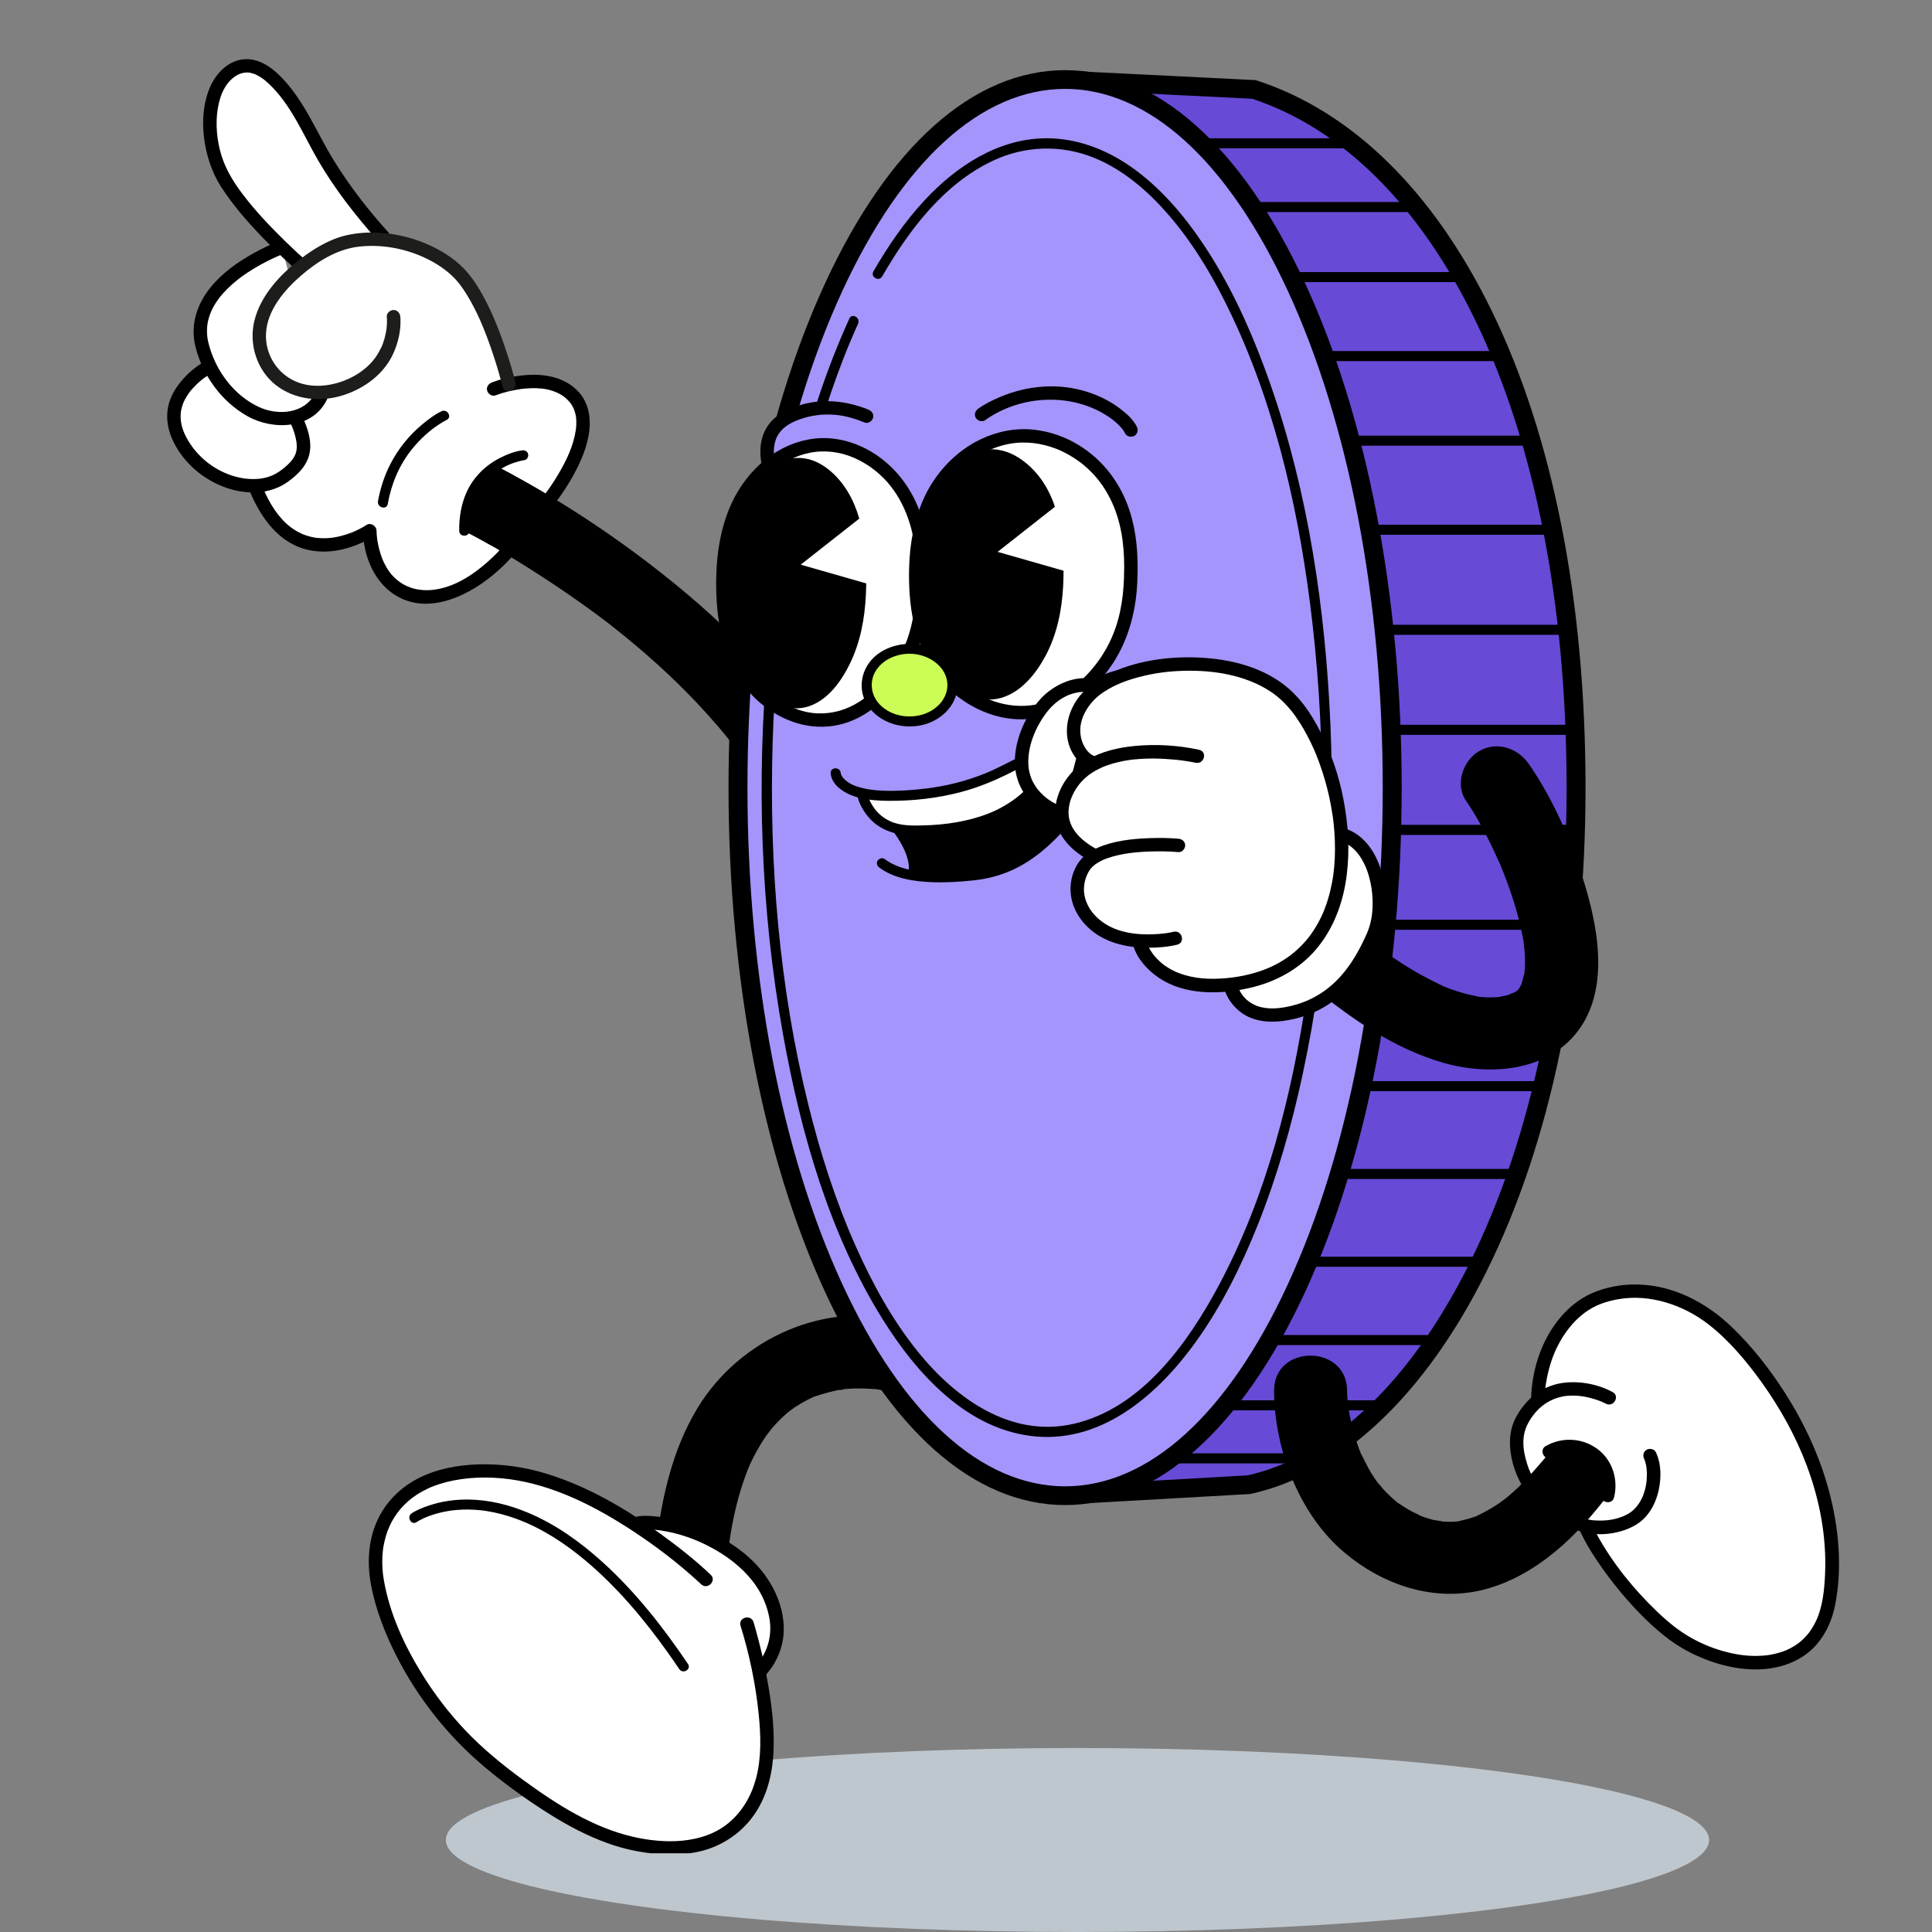 <svg width="107" height="107" viewBox="0 0 107 107" fill="none" xmlns="http://www.w3.org/2000/svg">
<rect x="0" y="0" width="107" height="107" fill="#808080" stroke="none"/>
<ellipse cx="34.981" cy="5.095" rx="34.981" ry="5.095" transform="matrix(1 0 0 -1 24.692 107)" fill="#BFC7CE"/>
<g clip-path="url(#clip0_2897_46662)">
<path d="M27.692 30.511C27.692 30.511 26.264 29.651 25.959 29.537C25.654 29.423 25.712 28.435 25.712 28.435C25.712 28.435 26.068 26.848 26.462 26.571C26.855 26.293 27.306 25.842 27.759 25.956C27.759 25.956 29.994 27.158 30.216 27.336L30.384 27.099L30.541 23.493L29.074 21.985L28.748 21.42C28.748 21.42 26.894 20.026 26.894 19.925C26.894 19.824 22.218 15.384 22.218 15.384L19.135 17.171L12.794 24.009L15.732 28.89L17.038 29.401H21.204L23.279 30.999L27.69 30.512L27.692 30.511Z" fill="white"/>
<path d="M28.188 30.444C28.188 30.444 25.477 33.782 22.694 32.916C20.478 32.228 20.478 29.399 20.478 29.399C20.478 29.399 16.301 32.231 14.193 27.112" fill="white"/>
<path d="M27.925 30.181C27.665 30.502 27.364 30.794 27.059 31.07C26.454 31.615 25.751 32.122 24.978 32.419C24.141 32.738 23.2 32.82 22.399 32.394C22.057 32.211 21.755 31.937 21.553 31.649C21.443 31.495 21.349 31.33 21.265 31.159C21.198 31.021 21.147 30.894 21.084 30.702C21.029 30.53 20.983 30.353 20.945 30.177C20.929 30.1 20.915 30.021 20.902 29.942C20.896 29.908 20.891 29.875 20.887 29.841C20.879 29.794 20.896 29.919 20.884 29.812C20.869 29.675 20.854 29.536 20.854 29.398C20.854 29.132 20.531 28.915 20.291 29.077C20.163 29.165 20.023 29.237 19.886 29.309C19.814 29.346 19.741 29.38 19.667 29.413C19.63 29.43 19.591 29.445 19.554 29.463C19.533 29.472 19.631 29.432 19.563 29.459C19.539 29.467 19.513 29.478 19.489 29.488C19.293 29.565 19.093 29.631 18.888 29.683C18.779 29.711 18.668 29.735 18.556 29.755C18.5 29.766 18.445 29.775 18.39 29.782C18.485 29.769 18.312 29.79 18.274 29.794C18.02 29.816 17.764 29.813 17.51 29.785C17.435 29.778 17.561 29.794 17.486 29.782C17.454 29.776 17.423 29.772 17.393 29.766C17.326 29.754 17.257 29.739 17.191 29.723C17.052 29.689 16.917 29.644 16.784 29.592C16.768 29.586 16.753 29.58 16.738 29.573C16.744 29.576 16.789 29.595 16.748 29.577C16.717 29.562 16.685 29.549 16.654 29.534C16.585 29.502 16.518 29.466 16.451 29.427C16.329 29.359 16.174 29.255 16.087 29.189C15.399 28.66 14.897 27.831 14.558 27.013C14.481 26.827 14.309 26.695 14.097 26.753C13.92 26.801 13.759 27.023 13.835 27.21C14.44 28.666 15.453 30.113 17.101 30.463C18.122 30.68 19.168 30.463 20.1 30.03C20.296 29.939 20.492 29.84 20.671 29.72L20.109 29.399C20.112 30.678 20.652 32.078 21.714 32.842C23.501 34.127 25.774 33.103 27.262 31.879C27.69 31.526 28.108 31.138 28.458 30.707C28.585 30.551 28.612 30.334 28.458 30.181C28.326 30.051 28.057 30.024 27.928 30.181H27.925Z" fill="black"/>
<path d="M25.512 29.309C27.17 30.134 28.76 31.113 30.307 32.125C31.07 32.625 31.821 33.142 32.56 33.676C32.938 33.949 33.312 34.227 33.683 34.509C33.364 34.264 33.919 34.696 33.986 34.748C34.203 34.918 34.417 35.092 34.631 35.266C36.267 36.602 37.821 38.044 39.228 39.618C40.135 40.633 40.523 41.118 41.254 42.2C41.933 43.206 42.53 44.263 43.028 45.369C43.474 46.357 44.922 46.591 45.792 46.087C46.817 45.492 46.963 44.337 46.516 43.346C44.68 39.277 41.52 35.837 38.133 32.968C35.414 30.666 32.465 28.611 29.371 26.838C28.772 26.495 28.171 26.155 27.553 25.848C26.579 25.363 25.364 25.591 24.789 26.566C24.265 27.455 24.535 28.82 25.513 29.307L25.512 29.309Z" fill="black"/>
<path d="M50.237 73.206C45.774 71.953 40.983 74.111 38.637 77.971C37.248 80.256 36.669 82.88 36.34 85.496C36.204 86.572 37.365 87.5 38.36 87.5C39.564 87.5 40.244 86.575 40.38 85.496C40.419 85.194 40.516 84.613 40.616 84.125C40.725 83.595 40.856 83.068 41.013 82.55C41.145 82.111 41.3 81.681 41.466 81.253C41.327 81.612 41.513 81.151 41.568 81.034C41.671 80.817 41.78 80.602 41.896 80.391C42.065 80.085 42.247 79.787 42.446 79.499C42.52 79.392 42.913 78.941 42.549 79.344C42.669 79.211 42.777 79.069 42.898 78.937C43.112 78.702 43.338 78.481 43.576 78.272C43.682 78.18 43.797 78.095 43.902 78.002C43.462 78.395 43.869 78.038 44.014 77.941C44.246 77.788 44.487 77.649 44.734 77.521C44.845 77.465 44.96 77.413 45.072 77.358C45.448 77.174 44.64 77.505 45.118 77.343C45.597 77.181 46.075 77.054 46.571 76.956C46.984 76.874 46.541 77.048 46.437 76.968C46.476 76.997 46.725 76.936 46.782 76.93C47.001 76.911 47.219 76.901 47.438 76.896C47.792 76.89 48.144 76.91 48.497 76.936C48.585 76.944 48.673 76.962 48.762 76.965C48.825 76.968 48.133 76.862 48.486 76.929C48.605 76.951 48.724 76.968 48.843 76.991C48.952 77.014 49.061 77.036 49.167 77.066C50.216 77.359 51.365 76.703 51.653 75.666C51.94 74.629 51.295 73.498 50.242 73.201L50.237 73.206Z" fill="black"/>
<path d="M58.43 12.038C53.957 19.179 51.054 30.665 51.054 43.62C51.054 56.576 53.957 68.062 58.43 75.203V82.463C58.43 82.665 58.602 82.826 58.806 82.815L69.17 82.227C78.803 80.099 87.287 65.22 87.287 43.62C87.287 22.021 79.483 8.222 69.446 4.952L59.321 4.449C58.836 4.425 58.43 4.808 58.43 5.288V12.038Z" fill="#674AD6"/>
<path d="M58.786 83.334C58.563 83.334 58.345 83.249 58.184 83.097C58.008 82.933 57.908 82.702 57.908 82.463V75.35C55.676 71.747 53.827 67.035 52.556 61.712C51.212 56.083 50.532 49.996 50.532 43.62C50.532 37.245 51.212 31.158 52.556 25.529C53.827 20.204 55.676 15.494 57.908 11.891V5.288C57.908 4.917 58.064 4.558 58.335 4.303C58.605 4.048 58.975 3.913 59.348 3.931L69.543 4.437L69.61 4.459C74.879 6.174 79.372 10.576 82.602 17.186C86.009 24.158 87.811 33.299 87.811 43.62C87.811 53.942 85.909 63.22 82.31 70.454C78.923 77.264 74.296 81.626 69.284 82.733L69.2 82.745L58.836 83.332C58.819 83.332 58.803 83.332 58.786 83.332V83.334ZM59.279 4.968C59.195 4.968 59.117 4.999 59.056 5.057C58.992 5.118 58.956 5.201 58.956 5.29V12.186L58.876 12.312C54.307 19.606 51.579 31.309 51.579 43.62C51.579 55.932 54.307 67.635 58.876 74.928L58.956 75.055V82.286L69.099 81.71C73.78 80.657 78.137 76.499 81.372 69.996C84.899 62.904 86.763 53.783 86.763 43.622C86.763 33.461 84.998 24.472 81.659 17.641C78.57 11.318 74.313 7.111 69.35 5.47L59.295 4.971C59.295 4.971 59.283 4.971 59.279 4.971V4.968Z" fill="black"/>
<path d="M58.989 82.835C68.994 82.835 77.105 65.278 77.105 43.62C77.105 21.963 68.994 4.406 58.989 4.406C48.983 4.406 40.872 21.963 40.872 43.62C40.872 65.278 48.983 82.835 58.989 82.835Z" fill="#A495FC"/>
<path d="M58.989 83.355C53.933 83.355 49.215 79.168 45.702 71.566C42.25 64.092 40.348 54.167 40.348 43.62C40.348 33.074 42.25 23.148 45.702 15.675C49.214 8.072 53.933 3.886 58.989 3.886C64.044 3.886 68.762 8.072 72.275 15.675C75.727 23.148 77.629 33.074 77.629 43.62C77.629 54.167 75.727 64.092 72.275 71.566C68.763 79.168 64.044 83.355 58.989 83.355ZM58.989 4.923C54.367 4.923 49.986 8.895 46.655 16.107C43.265 23.447 41.397 33.218 41.397 43.62C41.397 54.023 43.265 63.793 46.655 71.134C49.987 78.345 54.367 82.317 58.989 82.317C63.61 82.317 67.991 78.346 71.322 71.134C74.713 63.794 76.58 54.023 76.58 43.62C76.58 33.218 74.713 23.448 71.322 16.107C67.99 8.896 63.61 4.923 58.989 4.923Z" fill="black"/>
<path d="M48.618 15.353C48.859 15.353 48.859 14.982 48.618 14.982C48.377 14.982 48.377 15.353 48.618 15.353Z" fill="black"/>
<path d="M48.86 15.307C50.322 12.769 52.251 10.196 54.98 8.906C56.753 8.068 58.751 8.001 60.567 8.73C62.211 9.389 63.589 10.594 64.73 11.915C66.185 13.6 67.315 15.555 68.258 17.561C70.75 22.868 72.028 28.743 72.689 34.535C73.469 41.362 73.384 48.332 72.371 55.13C71.548 60.655 70.141 66.268 67.481 71.226C65.78 74.397 63.223 77.986 59.472 78.854C55.999 79.658 52.939 77.456 50.867 74.9C49.435 73.136 48.328 71.116 47.406 69.05C46.275 66.516 45.428 63.856 44.764 61.167C43.152 54.65 42.594 47.875 42.79 41.178C42.983 34.601 43.909 27.954 46.037 21.703C46.474 20.421 46.965 19.158 47.524 17.925C47.671 17.601 47.188 17.318 47.039 17.644C44.399 23.46 43.113 29.853 42.53 36.177C41.88 43.22 42.123 50.391 43.38 57.356C44.357 62.776 45.932 68.319 48.869 73.041C50.761 76.08 53.605 79.262 57.437 79.562C61.178 79.856 64.215 77.123 66.238 74.302C67.655 72.326 68.742 70.126 69.643 67.878C70.731 65.162 71.537 62.338 72.149 59.481C73.599 52.731 74.017 45.747 73.619 38.863C73.254 32.548 72.208 26.167 69.975 20.222C69.099 17.888 68.032 15.599 66.64 13.52C65.54 11.877 64.222 10.334 62.582 9.2C61.23 8.265 59.636 7.658 57.972 7.658C55.29 7.658 52.95 9.209 51.193 11.106C50.095 12.291 49.178 13.632 48.373 15.028C48.193 15.34 48.678 15.62 48.857 15.309L48.86 15.307Z" fill="black"/>
<path d="M69.86 52.029C70.771 53.019 71.787 53.927 72.83 54.776C74.934 56.488 77.256 58.081 79.897 58.849C82.538 59.618 85.874 59.351 87.541 56.888C89.004 54.724 88.557 51.745 87.888 49.393C87.219 47.041 86.135 44.422 84.677 42.32C84.059 41.43 82.904 41.026 81.914 41.602C81.025 42.119 80.569 43.447 81.19 44.343C81.667 45.033 82.072 45.772 82.448 46.52C82.657 46.936 82.849 47.359 83.042 47.782C83.269 48.277 82.889 47.393 83.096 47.905C83.138 48.007 83.18 48.109 83.222 48.213C83.347 48.526 83.467 48.844 83.579 49.162C83.952 50.214 84.245 51.29 84.42 52.391C84.335 51.855 84.438 52.646 84.447 52.787C84.462 53.033 84.466 53.28 84.457 53.526C84.453 53.638 84.424 53.77 84.436 53.881C84.466 54.151 84.556 53.406 84.447 53.825C84.383 54.077 84.312 54.328 84.246 54.58C84.26 54.525 84.471 54.169 84.302 54.445C84.249 54.529 84.197 54.624 84.152 54.712C83.958 55.093 84.397 54.455 84.052 54.829C83.926 54.964 83.649 55.068 84.077 54.834C84.031 54.859 83.922 54.96 83.859 54.97C83.796 54.98 83.274 55.182 83.85 54.997C83.705 55.043 83.563 55.096 83.416 55.135C83.304 55.164 83.153 55.17 83.048 55.218C82.799 55.332 83.524 55.199 83.061 55.218C82.807 55.23 82.556 55.245 82.3 55.234C82.197 55.23 82.095 55.218 81.992 55.214C81.474 55.191 82.418 55.314 81.908 55.203C81.647 55.147 81.386 55.098 81.127 55.026C80.868 54.955 80.603 54.871 80.346 54.779C80.189 54.722 80.033 54.661 79.879 54.599C79.951 54.629 80.238 54.767 79.897 54.601C79.333 54.325 78.775 54.047 78.236 53.724C77.798 53.462 77.37 53.183 76.952 52.891C76.725 52.734 76.503 52.568 76.279 52.406C75.836 52.087 76.596 52.661 76.174 52.327C76.052 52.229 75.927 52.133 75.806 52.035C74.72 51.159 73.662 50.218 72.716 49.19C71.98 48.39 70.607 48.449 69.86 49.19C69.058 49.985 69.122 51.221 69.86 52.023V52.029Z" fill="black"/>
<path d="M85.177 77.377C85.177 77.377 85.177 74.234 87.502 72.437C89.064 71.23 92.446 70.834 95.393 73.513C97.837 75.733 102.26 81.617 101.341 88.406C100.741 92.845 96.282 92.682 93.321 90.939C91.184 89.684 88.41 86.192 87.67 84.214" fill="white"/>
<path d="M85.551 77.377C85.551 77.299 85.556 77.22 85.562 77.141C85.568 77.051 85.577 76.96 85.586 76.87C85.589 76.84 85.593 76.81 85.596 76.782C85.597 76.769 85.609 76.684 85.602 76.738C85.595 76.791 85.608 76.702 85.609 76.689C85.615 76.654 85.62 76.619 85.626 76.585C85.734 75.921 85.928 75.246 86.213 74.656C86.573 73.906 87.1 73.197 87.76 72.707C88.318 72.293 88.912 72.082 89.6 71.958C91.357 71.641 93.234 72.263 94.642 73.364C95.77 74.247 96.728 75.393 97.549 76.534C98.589 77.978 99.463 79.553 100.083 81.219C100.786 83.113 101.163 85.121 101.079 87.142C101.043 88.02 100.95 88.984 100.582 89.763C100.506 89.924 100.419 90.08 100.322 90.23C100.219 90.389 100.166 90.459 100.05 90.588C99.819 90.844 99.628 91.005 99.361 91.168C99.227 91.251 99.086 91.324 98.942 91.388C98.889 91.411 98.954 91.385 98.88 91.414C98.845 91.428 98.811 91.441 98.776 91.453C98.702 91.48 98.625 91.505 98.549 91.527C98.389 91.575 98.224 91.613 98.06 91.643C98.022 91.649 97.985 91.655 97.948 91.661C97.93 91.664 97.91 91.667 97.892 91.67C97.9 91.67 97.942 91.664 97.898 91.67C97.81 91.68 97.722 91.689 97.632 91.695C96.921 91.744 96.309 91.668 95.637 91.498C94.927 91.317 94.316 91.072 93.685 90.721C92.983 90.331 92.368 89.821 91.789 89.269C90.484 88.023 89.307 86.571 88.442 84.989C88.276 84.686 88.134 84.392 88.029 84.116C87.959 83.929 87.776 83.8 87.568 83.856C87.387 83.905 87.236 84.124 87.306 84.313C87.595 85.079 88.017 85.791 88.473 86.47C89.03 87.296 89.649 88.083 90.318 88.823C90.987 89.564 91.65 90.202 92.416 90.781C93.046 91.256 93.74 91.622 94.475 91.907C95.824 92.43 97.41 92.67 98.817 92.225C99.493 92.011 100.12 91.633 100.588 91.101C101.133 90.484 101.468 89.715 101.63 88.914C102.053 86.814 101.835 84.551 101.274 82.497C100.757 80.602 99.912 78.793 98.854 77.137C98.022 75.837 97.056 74.599 95.942 73.523C94.503 72.133 92.654 71.159 90.611 71.138C89.782 71.129 88.957 71.284 88.195 71.609C87.433 71.934 86.778 72.495 86.266 73.151C85.384 74.283 84.911 75.715 84.811 77.135C84.805 77.217 84.8 77.299 84.8 77.38C84.8 77.858 85.547 77.858 85.548 77.38L85.551 77.377Z" fill="black"/>
<path d="M85.895 77.012L84.154 78.673L84.071 81.108L84.867 82.598L87.985 84.398L90.607 83.741L92.398 79.792L85.895 77.012Z" fill="white"/>
<path d="M70.562 77.012C70.572 80.235 71.937 83.85 74.431 85.962C76.575 87.777 79.391 88.746 82.184 88.037C84.369 87.482 86.272 86.013 87.754 84.371C88.717 83.303 89.634 82.117 90.324 80.85C90.842 79.898 90.564 78.668 89.6 78.109C88.681 77.576 87.356 77.873 86.836 78.827C86.712 79.056 86.575 79.278 86.434 79.498C86.293 79.717 86.138 79.952 85.982 80.174C85.883 80.316 85.783 80.455 85.68 80.594C85.63 80.66 85.581 80.725 85.532 80.792C85.27 81.153 85.829 80.443 85.529 80.795C84.972 81.442 84.423 82.08 83.782 82.651C83.609 82.807 83.429 82.954 83.25 83.101C83.582 82.828 83.163 83.16 83.03 83.252C82.617 83.533 82.184 83.769 81.734 83.985C81.472 84.112 82.059 83.874 81.782 83.963C81.658 84.003 81.537 84.052 81.412 84.089C81.212 84.152 81.007 84.19 80.805 84.244C80.452 84.339 80.794 84.254 80.874 84.247C80.768 84.258 80.663 84.269 80.557 84.275C80.284 84.291 80.016 84.275 79.746 84.263C80.238 84.288 79.491 84.207 79.363 84.172C79.092 84.101 78.824 84.014 78.565 83.907C78.903 84.045 78.254 83.745 78.19 83.709C77.925 83.567 77.678 83.402 77.427 83.239C77.109 83.031 77.358 83.187 77.421 83.239C77.334 83.166 77.247 83.095 77.162 83.019C76.975 82.855 76.798 82.68 76.629 82.499C76.544 82.406 76.102 81.847 76.379 82.225C76.227 82.015 76.078 81.802 75.941 81.581C75.716 81.218 75.555 80.829 75.348 80.458C75.214 80.216 75.463 80.801 75.384 80.541C75.357 80.452 75.315 80.366 75.282 80.28C75.203 80.068 75.131 79.854 75.065 79.639C74.946 79.249 74.846 78.852 74.765 78.453C74.73 78.279 74.7 78.106 74.67 77.931C74.57 77.355 74.696 78.26 74.667 77.92C74.642 77.618 74.605 77.318 74.603 77.014C74.596 74.436 70.556 74.431 70.563 77.014L70.562 77.012Z" fill="black"/>
<path d="M85.177 79.692L85.798 80.164L87.45 80.166L88.948 81.008L89.171 83.006L92.561 83.895L91.585 75.311L90.183 75.118L87.806 75.93L85.177 79.692Z" fill="white"/>
<path d="M85.008 82.004C84.749 81.598 84.612 81.24 84.489 80.77C84.389 80.384 84.339 79.983 84.387 79.585C84.439 79.151 84.629 78.768 84.887 78.416C85.312 77.836 85.882 77.468 86.567 77.337C86.605 77.33 86.642 77.324 86.679 77.318C86.801 77.299 86.608 77.324 86.729 77.312C86.802 77.305 86.877 77.299 86.95 77.296C87.104 77.29 87.26 77.293 87.414 77.306C87.448 77.309 87.483 77.312 87.517 77.316C87.528 77.316 87.64 77.331 87.553 77.319C87.619 77.328 87.683 77.339 87.749 77.35C87.881 77.374 88.011 77.405 88.14 77.439C88.259 77.472 88.379 77.509 88.497 77.551C88.547 77.569 88.598 77.586 88.647 77.606C88.666 77.613 88.686 77.621 88.704 77.628C88.797 77.664 88.645 77.601 88.701 77.628C88.779 77.665 88.859 77.698 88.936 77.738C89.359 77.966 89.736 77.325 89.313 77.097C88.488 76.651 87.463 76.462 86.537 76.592C85.734 76.706 85.001 77.123 84.478 77.738C84.14 78.135 83.856 78.587 83.724 79.094C83.6 79.57 83.605 80.059 83.679 80.543C83.778 81.175 84.018 81.834 84.363 82.377C84.619 82.779 85.267 82.408 85.01 82.003L85.008 82.004Z" fill="black"/>
<path d="M87.475 84.793C88.443 85.119 89.664 84.98 90.544 84.484C91.469 83.963 91.894 82.887 91.952 81.878C91.981 81.385 91.921 80.875 91.705 80.425C91.618 80.244 91.357 80.197 91.194 80.292C91.007 80.4 90.972 80.618 91.059 80.799C91.066 80.817 91.075 80.833 91.083 80.851C91.081 80.847 91.059 80.792 91.074 80.832C91.086 80.866 91.099 80.9 91.11 80.936C91.137 81.022 91.158 81.111 91.174 81.2C91.178 81.225 91.192 81.313 91.189 81.295C91.186 81.276 91.197 81.372 91.198 81.396C91.207 81.501 91.21 81.608 91.209 81.713C91.203 82.119 91.137 82.497 90.971 82.892C90.828 83.229 90.579 83.58 90.26 83.785C89.779 84.094 89.18 84.217 88.615 84.214C88.27 84.213 88.002 84.189 87.671 84.078C87.215 83.923 87.019 84.64 87.472 84.793H87.475Z" fill="black"/>
<path d="M85.987 80.727C86.633 80.36 87.468 80.388 88.054 80.863C88.641 81.338 88.841 82.055 88.669 82.736C88.552 83.199 89.274 83.396 89.39 82.933C89.63 81.984 89.326 80.931 88.546 80.308C87.707 79.637 86.545 79.554 85.609 80.085C85.192 80.323 85.567 80.964 85.987 80.727Z" fill="black"/>
<path d="M68.133 54.522C68.133 54.522 68.502 56.482 70.927 56.188C73.972 55.821 75.36 53.477 76.104 51.695C76.779 50.077 76.315 46.781 74.304 46.213" fill="white"/>
<path d="M67.773 54.62C67.9 55.288 68.41 55.917 68.997 56.242C69.636 56.595 70.375 56.637 71.086 56.539C71.876 56.432 72.645 56.18 73.332 55.776C74.515 55.08 75.393 53.98 76.013 52.778C76.278 52.263 76.539 51.725 76.656 51.155C76.785 50.529 76.798 49.882 76.718 49.248C76.539 47.854 75.881 46.289 74.403 45.855C73.941 45.72 73.743 46.436 74.204 46.571C74.665 46.706 75.051 47.026 75.322 47.433C75.642 47.912 75.815 48.424 75.926 49C76.028 49.53 76.052 50.137 75.977 50.707C75.977 50.709 75.968 50.769 75.959 50.824C75.948 50.888 75.936 50.95 75.921 51.014C75.893 51.146 75.857 51.275 75.815 51.403C75.731 51.649 75.657 51.802 75.537 52.057C75.034 53.12 74.374 54.124 73.417 54.829C72.868 55.234 72.248 55.525 71.584 55.691C70.92 55.858 70.257 55.932 69.637 55.72C69.452 55.656 69.196 55.504 69.06 55.383C68.976 55.307 68.9 55.224 68.828 55.138C68.888 55.209 68.789 55.083 68.774 55.061C68.749 55.022 68.723 54.983 68.701 54.943C68.657 54.869 68.623 54.791 68.582 54.715C68.548 54.651 68.611 54.786 68.593 54.74C68.585 54.721 68.576 54.702 68.569 54.681C68.558 54.653 68.548 54.626 68.539 54.598C68.52 54.54 68.502 54.48 68.49 54.421C68.452 54.224 68.213 54.112 68.029 54.161C67.821 54.218 67.73 54.42 67.767 54.618L67.773 54.62Z" fill="black"/>
<path d="M58.121 43.62L62.276 44.359L62.162 38.788L58.348 40.397L58.121 43.62Z" fill="white"/>
<path d="M61.65 44.359L60.91 46.496L62.276 49.451L65.151 48.133L61.65 44.359Z" fill="white"/>
<path d="M24.593 23.015C24.593 23.015 21.796 24.352 21.205 27.834L24.593 23.015Z" fill="white"/>
<path d="M24.452 22.776C24.075 22.957 23.73 23.22 23.409 23.484C22.67 24.091 22.054 24.855 21.618 25.704C21.288 26.352 21.06 27.046 20.934 27.761C20.873 28.111 21.415 28.261 21.476 27.909C21.669 26.802 22.114 25.743 22.826 24.864C23.282 24.3 23.804 23.825 24.392 23.454C24.503 23.384 24.617 23.315 24.735 23.258C25.06 23.102 24.775 22.622 24.452 22.777V22.776Z" fill="black"/>
<path d="M30.494 27.58C30.494 27.58 33.376 23.913 31.853 22.049C30.448 20.33 27.345 21.538 27.345 21.538" fill="white"/>
<path d="M30.759 27.842C31.052 27.468 31.316 27.071 31.558 26.663C32.011 25.898 32.417 25.063 32.586 24.187C32.767 23.26 32.652 22.292 31.945 21.601C31.218 20.888 30.156 20.697 29.17 20.77C28.522 20.817 27.852 20.945 27.243 21.181C27.054 21.253 26.924 21.43 26.981 21.638C27.03 21.816 27.252 21.97 27.442 21.898C27.888 21.725 28.366 21.617 28.838 21.547C28.896 21.538 28.832 21.547 28.911 21.538C28.957 21.534 29.002 21.528 29.049 21.523C29.164 21.513 29.279 21.506 29.394 21.501C29.611 21.494 29.828 21.501 30.042 21.523C30.407 21.564 30.835 21.697 31.168 21.921C31.248 21.976 31.317 22.032 31.399 22.111C31.437 22.148 31.474 22.185 31.51 22.226C31.531 22.248 31.55 22.271 31.57 22.295C31.621 22.358 31.527 22.231 31.595 22.328C31.72 22.5 31.776 22.619 31.827 22.78C31.893 22.99 31.908 23.099 31.916 23.281C31.92 23.381 31.919 23.484 31.913 23.585C31.91 23.629 31.907 23.675 31.902 23.72C31.899 23.745 31.896 23.772 31.893 23.797C31.884 23.868 31.908 23.711 31.887 23.834C31.756 24.668 31.426 25.381 31.015 26.102C30.837 26.415 30.644 26.721 30.437 27.017C30.374 27.108 30.312 27.197 30.246 27.286C30.208 27.336 30.116 27.455 30.223 27.317C30.099 27.474 30.068 27.688 30.223 27.842C30.352 27.97 30.627 28.001 30.753 27.842H30.759Z" fill="black"/>
<path d="M11.625 20.289C11.625 20.289 8.646 21.831 9.966 24.352C11.21 26.729 14.092 27.46 15.584 26.477C16.899 25.61 16.893 24.906 16.742 24.178C16.654 23.75 16.413 23.242 16.413 23.242" fill="white"/>
<path d="M11.435 19.968C10.896 20.249 10.392 20.672 10.014 21.139C9.681 21.547 9.412 22.016 9.31 22.536C9.182 23.195 9.303 23.845 9.595 24.444C10.184 25.66 11.3 26.602 12.583 27.032C13.666 27.396 14.93 27.384 15.892 26.718C16.53 26.275 17.104 25.7 17.176 24.895C17.233 24.266 17 23.616 16.736 23.056C16.651 22.875 16.388 22.829 16.224 22.923C16.038 23.031 16.005 23.248 16.09 23.43C16.181 23.625 16.271 23.859 16.34 24.107C16.373 24.224 16.395 24.345 16.416 24.465C16.419 24.483 16.428 24.558 16.419 24.486C16.422 24.508 16.425 24.532 16.427 24.554C16.431 24.61 16.436 24.667 16.436 24.724C16.436 24.923 16.406 25.081 16.317 25.25C16.183 25.51 15.979 25.711 15.753 25.898C15.327 26.252 14.953 26.434 14.416 26.51C14.471 26.502 14.342 26.517 14.32 26.519C14.26 26.523 14.2 26.528 14.14 26.529C14.012 26.534 13.881 26.531 13.753 26.522C13.513 26.505 13.295 26.465 13.033 26.394C11.951 26.1 10.994 25.369 10.416 24.395C10.124 23.905 9.963 23.414 10.011 22.865C10.017 22.788 10.014 22.829 10.011 22.847C10.015 22.815 10.021 22.784 10.027 22.752C10.038 22.696 10.05 22.64 10.065 22.585C10.091 22.485 10.142 22.337 10.168 22.276C10.235 22.12 10.371 21.896 10.492 21.727C10.572 21.617 10.762 21.408 10.916 21.261C10.994 21.188 11.073 21.117 11.157 21.05C11.193 21.02 11.23 20.991 11.268 20.963C11.191 21.022 11.296 20.942 11.318 20.925C11.476 20.811 11.64 20.7 11.814 20.609C12.24 20.388 11.863 19.747 11.437 19.968H11.435Z" fill="black"/>
<path d="M15.61 13.698C15.61 13.698 10.271 15.63 11.199 19.145C11.589 20.621 12.508 21.951 13.918 22.74C15.327 23.53 17.16 23.278 17.782 21.945" fill="white"/>
<path d="M15.509 13.341C15.005 13.523 14.516 13.762 14.048 14.022C13.145 14.522 12.27 15.147 11.627 15.957C10.886 16.889 10.533 18.03 10.826 19.204C11.226 20.802 12.271 22.252 13.727 23.062C15.149 23.852 17.32 23.763 18.104 22.134C18.191 21.952 18.155 21.733 17.969 21.626C17.806 21.531 17.544 21.577 17.457 21.759C16.898 22.922 15.382 23.048 14.291 22.519C12.96 21.875 12.01 20.602 11.603 19.209C11.517 18.916 11.474 18.707 11.465 18.432C11.461 18.306 11.465 18.182 11.477 18.055C11.485 17.971 11.499 17.877 11.532 17.739C11.645 17.273 11.839 16.907 12.147 16.494C12.219 16.399 12.104 16.548 12.177 16.454C12.192 16.435 12.207 16.417 12.224 16.398C12.263 16.35 12.302 16.304 12.342 16.26C12.427 16.165 12.515 16.071 12.605 15.982C12.782 15.809 12.969 15.644 13.163 15.49C13.183 15.475 13.201 15.46 13.22 15.445C13.313 15.372 13.165 15.487 13.258 15.415C13.3 15.383 13.343 15.351 13.386 15.32C13.485 15.249 13.585 15.179 13.687 15.111C13.876 14.986 14.067 14.868 14.263 14.755C14.61 14.556 14.966 14.375 15.331 14.212C15.391 14.185 15.453 14.16 15.514 14.133C15.575 14.107 15.421 14.17 15.481 14.146C15.494 14.142 15.506 14.136 15.52 14.13C15.542 14.121 15.565 14.112 15.587 14.104C15.628 14.087 15.666 14.072 15.707 14.057C15.897 13.989 16.024 13.805 15.969 13.6C15.918 13.419 15.699 13.273 15.508 13.341H15.509Z" fill="black"/>
<path d="M21.205 13.085C21.205 13.085 18.897 10.536 17.674 8.216C16.88 6.713 15.053 2.999 13.163 3.739C11.273 4.48 11.224 7.98 12.467 10.002C13.711 12.023 16.218 14.359 17.848 15.706" fill="white"/>
<path d="M21.47 12.824C20.369 11.606 19.349 10.284 18.488 8.887C17.532 7.336 16.866 5.594 15.571 4.267C15.004 3.686 14.252 3.169 13.399 3.295C12.577 3.417 11.951 4.092 11.636 4.818C11.261 5.679 11.187 6.655 11.294 7.58C11.402 8.504 11.7 9.491 12.228 10.321C12.865 11.319 13.654 12.226 14.472 13.082C15.291 13.939 16.138 14.73 17.025 15.495C17.21 15.654 17.396 15.813 17.584 15.969C17.74 16.096 17.962 16.119 18.114 15.969C18.247 15.837 18.27 15.573 18.114 15.444C17.299 14.768 16.51 14.059 15.753 13.319C14.932 12.514 14.133 11.673 13.44 10.756C12.859 9.988 12.399 9.214 12.173 8.282C11.971 7.451 11.926 6.54 12.12 5.722C12.214 5.324 12.33 5.015 12.565 4.679C12.729 4.443 12.997 4.207 13.275 4.094C13.301 4.083 13.421 4.046 13.483 4.033C13.504 4.029 13.612 4.015 13.534 4.023C13.579 4.018 13.623 4.017 13.667 4.015C13.706 4.015 13.745 4.018 13.784 4.02C13.871 4.024 13.771 4.012 13.833 4.027C13.917 4.045 13.998 4.066 14.079 4.094C14.095 4.1 14.194 4.141 14.136 4.115C14.175 4.132 14.212 4.15 14.248 4.17C14.33 4.213 14.409 4.26 14.487 4.312C14.628 4.405 14.746 4.505 14.893 4.643C16.129 5.809 16.779 7.436 17.619 8.884C18.529 10.453 19.669 11.912 20.873 13.27C20.897 13.296 20.921 13.323 20.945 13.35C21.267 13.706 21.795 13.179 21.475 12.824H21.47Z" fill="black"/>
<path d="M28.189 21.292C28.189 21.292 27.074 16.681 25.296 15.009C23.519 13.336 20.32 12.756 18.361 13.706C16.403 14.655 14.027 16.861 14.392 19.075C14.757 21.289 16.967 22.277 19.154 21.445C22.117 20.317 21.795 17.54 21.795 17.54" fill="white"/>
<path d="M28.549 21.193C28.417 20.646 28.253 20.108 28.079 19.573C27.722 18.475 27.303 17.385 26.746 16.37C26.478 15.881 26.17 15.406 25.797 14.989C25.38 14.522 24.852 14.141 24.303 13.838C23.104 13.178 21.693 12.83 20.323 12.884C19.691 12.909 19.054 13.016 18.469 13.256C17.821 13.522 17.22 13.9 16.665 14.322C15.527 15.187 14.437 16.349 14.088 17.767C13.772 19.056 14.221 20.501 15.28 21.329C16.343 22.159 17.784 22.291 19.047 21.875C20.197 21.497 21.234 20.737 21.758 19.63C22.046 19.017 22.209 18.324 22.178 17.644C22.177 17.609 22.175 17.575 22.171 17.539C22.148 17.34 22.015 17.168 21.797 17.168C21.613 17.168 21.4 17.339 21.422 17.539C21.436 17.659 21.434 17.782 21.43 17.903C21.428 17.96 21.424 18.017 21.419 18.075C21.416 18.109 21.413 18.143 21.41 18.176C21.409 18.195 21.406 18.216 21.404 18.235C21.397 18.309 21.418 18.153 21.404 18.235C21.376 18.401 21.346 18.566 21.301 18.729C21.277 18.815 21.25 18.9 21.221 18.984C21.204 19.03 21.186 19.076 21.168 19.124C21.161 19.145 21.152 19.165 21.143 19.186C21.173 19.115 21.128 19.219 21.125 19.223C21.03 19.422 20.923 19.615 20.796 19.795C20.531 20.172 20.115 20.535 19.676 20.788C18.68 21.36 17.375 21.59 16.319 21.101C15.3 20.629 14.665 19.572 14.733 18.441C14.808 17.171 15.75 16.062 16.673 15.264C17.579 14.48 18.654 13.808 19.849 13.663C21.043 13.517 22.328 13.736 23.429 14.231C23.988 14.483 24.523 14.805 24.976 15.22C25.35 15.561 25.6 15.907 25.865 16.34C26.429 17.26 26.83 18.244 27.183 19.256C27.415 19.922 27.624 20.599 27.799 21.282C27.808 21.317 27.817 21.353 27.826 21.389C27.939 21.853 28.66 21.656 28.548 21.191L28.549 21.193Z" fill="#1D1D1B"/>
<path d="M29.125 25.346L26.976 26.002L26.106 27.58L25.624 29.01L25.984 30.086L23.492 29.19L23.611 26.017L28.188 22.798L29.125 25.346Z" fill="white"/>
<path d="M28.902 24.946C28.482 25.003 28.061 25.173 27.686 25.364C26.882 25.772 26.21 26.437 25.841 27.259C25.539 27.934 25.423 28.665 25.432 29.399C25.437 29.757 25.998 29.758 25.994 29.399C25.979 28.347 26.254 27.293 27.011 26.531C27.28 26.259 27.552 26.063 27.897 25.881C28.174 25.734 28.341 25.664 28.654 25.573C28.784 25.536 28.916 25.501 29.05 25.481C29.2 25.461 29.284 25.271 29.246 25.139C29.201 24.978 29.052 24.923 28.901 24.944L28.902 24.946Z" fill="black"/>
<path d="M35.37 84.343C35.37 84.343 37.959 84.033 40.859 86.212C42.796 87.667 43.99 90.634 42.033 92.621" fill="white"/>
<path d="M35.37 84.714C35.694 84.675 36.029 84.699 36.35 84.732C36.541 84.751 36.584 84.757 36.784 84.793C36.985 84.828 37.17 84.867 37.362 84.916C37.817 85.03 38.267 85.18 38.697 85.369C40.523 86.174 42.238 87.56 42.609 89.611C42.792 90.621 42.486 91.621 41.768 92.36C41.435 92.704 41.963 93.229 42.298 92.885C43.045 92.116 43.455 91.103 43.404 90.031C43.356 89.016 42.952 88.029 42.352 87.215C41.653 86.263 40.696 85.555 39.653 85.008C38.765 84.542 37.802 84.199 36.808 84.049C36.342 83.98 35.843 83.917 35.37 83.974C35.17 83.997 34.996 84.128 34.996 84.345C34.996 84.527 35.168 84.739 35.37 84.716V84.714Z" fill="black"/>
<path d="M39.096 87.479C39.096 87.479 33.34 81.975 27.859 81.515C22.378 81.055 20.34 84.18 20.882 87.514C21.313 90.177 23.382 94.724 27.666 98.055C31.95 101.387 34.592 102.402 37.467 102.331C40.233 102.261 42.214 100.416 42.446 97.276C42.678 94.136 41.37 89.938 41.37 89.938" fill="white"/>
<path d="M39.361 87.216C38.496 86.39 37.54 85.646 36.573 84.944C34.667 83.561 32.578 82.337 30.314 81.633C29.082 81.25 27.796 81.065 26.504 81.102C25.352 81.135 24.186 81.35 23.155 81.878C22.34 82.297 21.636 82.927 21.16 83.709C20.685 84.492 20.472 85.337 20.43 86.214C20.389 87.091 20.553 87.966 20.792 88.804C21.078 89.803 21.479 90.772 21.949 91.698C23.131 94.031 24.801 96.141 26.806 97.833C27.964 98.809 29.212 99.71 30.498 100.511C31.495 101.132 32.539 101.682 33.648 102.081C34.55 102.406 35.493 102.61 36.452 102.678C37.468 102.751 38.517 102.694 39.471 102.314C40.477 101.914 41.318 101.227 41.895 100.315C42.54 99.296 42.801 98.091 42.844 96.901C42.89 95.608 42.726 94.308 42.495 93.038C42.326 92.105 42.112 91.177 41.856 90.263C41.818 90.122 41.777 89.981 41.734 89.84C41.592 89.384 40.87 89.579 41.013 90.037C41.505 91.618 41.849 93.274 42.017 94.918C42.138 96.107 42.181 97.344 41.867 98.51C41.605 99.478 41.102 100.347 40.323 100.983C38.891 102.153 36.768 102.122 35.061 101.727C32.821 101.21 30.828 99.931 28.99 98.591C27.823 97.739 26.71 96.832 25.721 95.779C24.859 94.862 24.092 93.863 23.426 92.797C22.404 91.159 21.56 89.347 21.246 87.433C21.225 87.31 21.225 87.313 21.211 87.186C21.199 87.078 21.19 86.968 21.183 86.86C21.169 86.645 21.168 86.431 21.178 86.216C21.183 86.117 21.19 86.017 21.201 85.918C21.205 85.869 21.211 85.82 21.217 85.771C21.21 85.827 21.232 85.679 21.237 85.65C21.271 85.453 21.316 85.257 21.373 85.066C21.594 84.322 22.001 83.669 22.609 83.137C22.911 82.871 23.279 82.638 23.682 82.447C24.107 82.245 24.612 82.093 25.105 81.995C26.269 81.764 27.518 81.786 28.684 81.995C30.98 82.409 33.112 83.521 35.043 84.788C36.337 85.639 37.511 86.535 38.656 87.578C38.714 87.632 38.774 87.687 38.833 87.742C39.18 88.072 39.709 87.549 39.362 87.216H39.361Z" fill="black"/>
<path d="M22.94 84.052C22.94 84.052 29.377 79.694 37.86 92.294L22.94 84.052Z" fill="white"/>
<path d="M23.08 84.293C23.137 84.254 23.198 84.221 23.258 84.189C23.329 84.152 23.401 84.116 23.474 84.082C23.52 84.061 23.568 84.04 23.614 84.02C23.511 84.064 23.677 83.994 23.715 83.981C23.987 83.879 24.267 83.797 24.551 83.736C24.633 83.718 24.717 83.702 24.799 83.689C24.841 83.681 24.883 83.674 24.925 83.668C24.946 83.665 24.969 83.662 24.989 83.659C25.07 83.647 24.952 83.663 25.018 83.654C25.215 83.631 25.415 83.615 25.613 83.607C25.833 83.6 26.055 83.601 26.275 83.615C26.395 83.622 26.516 83.631 26.635 83.644C26.694 83.65 26.751 83.657 26.809 83.665C26.842 83.669 26.802 83.665 26.797 83.663C26.813 83.666 26.831 83.668 26.848 83.671C26.882 83.675 26.915 83.681 26.95 83.686C27.509 83.773 28.06 83.922 28.591 84.115C29.985 84.622 31.292 85.475 32.436 86.439C34.19 87.912 35.677 89.684 36.998 91.542C37.209 91.837 37.414 92.136 37.618 92.437C37.821 92.738 38.304 92.455 38.103 92.156C36.724 90.114 35.182 88.148 33.344 86.49C32.13 85.395 30.774 84.422 29.257 83.784C28.211 83.343 27.093 83.064 25.953 83.049C25.211 83.04 24.457 83.142 23.754 83.382C23.433 83.49 23.092 83.617 22.808 83.809C22.803 83.812 22.8 83.813 22.796 83.816C22.5 84.017 22.78 84.499 23.079 84.297L23.08 84.293Z" fill="black"/>
<path d="M42.581 25.731C42.581 25.731 41.987 23.851 43.751 23.045C45.584 22.208 47.15 22.702 47.991 23.045" fill="#A495FC"/>
<path d="M42.941 25.631C42.926 25.584 42.916 25.535 42.905 25.486C42.893 25.432 42.886 25.379 42.877 25.326C42.867 25.266 42.884 25.412 42.875 25.308C42.872 25.269 42.868 25.231 42.865 25.191C42.859 25.109 42.858 25.026 42.861 24.944C42.861 24.903 42.864 24.861 42.867 24.82C42.868 24.793 42.887 24.646 42.875 24.722C42.89 24.63 42.91 24.539 42.935 24.45C42.949 24.404 42.964 24.358 42.98 24.312C43.009 24.229 42.992 24.27 43.031 24.195C43.267 23.72 43.704 23.441 44.221 23.25C44.879 23.006 45.57 22.911 46.27 22.975C46.83 23.025 47.375 23.192 47.892 23.402C48.079 23.478 48.304 23.319 48.353 23.143C48.411 22.93 48.28 22.763 48.091 22.686C46.848 22.181 45.476 22.047 44.186 22.475C43.51 22.699 42.869 23.034 42.479 23.649C42.222 24.054 42.109 24.542 42.111 25.018C42.111 25.285 42.139 25.57 42.22 25.827C42.362 26.281 43.085 26.088 42.941 25.63V25.631Z" fill="black"/>
<path d="M51.123 32.404C51.097 33.271 51.02 35.81 49.281 37.831C48.832 38.354 47.632 39.749 45.73 39.873C43.995 39.987 42.742 38.975 42.398 38.688C39.967 36.662 40.025 33.01 40.039 32.118C40.054 31.189 40.102 28.123 42.204 26.119C42.572 25.769 43.645 24.775 45.271 24.644C47.153 24.493 48.537 25.594 49.058 26.079C51.253 28.124 51.154 31.389 51.123 32.404Z" fill="white"/>
<path d="M50.749 32.404C50.711 33.651 50.533 34.863 49.993 36.027C49.453 37.19 48.498 38.374 47.333 39.017C46.616 39.413 45.792 39.585 44.975 39.483C44.273 39.395 43.609 39.1 43.03 38.705C42.983 38.674 42.938 38.642 42.894 38.609C42.87 38.591 42.844 38.573 42.82 38.556C42.895 38.612 42.823 38.557 42.81 38.547C42.718 38.474 42.627 38.4 42.54 38.322C42.268 38.081 42.017 37.812 41.803 37.518C41.37 36.926 41.059 36.26 40.844 35.562C40.514 34.495 40.405 33.476 40.411 32.358C40.417 31.339 40.488 30.411 40.746 29.439C41.107 28.086 41.815 26.864 42.923 25.983C43.001 25.922 43.121 25.835 43.242 25.754C43.399 25.651 43.562 25.554 43.73 25.468C44.076 25.29 44.442 25.161 44.824 25.082C45.653 24.909 46.534 25.018 47.306 25.36C47.87 25.609 48.337 25.924 48.756 26.308C49.327 26.83 49.763 27.47 50.078 28.172C50.607 29.344 50.761 30.6 50.758 31.864C50.758 32.045 50.753 32.225 50.747 32.406C50.732 32.884 51.48 32.884 51.495 32.406C51.531 31.199 51.45 29.982 51.106 28.819C50.668 27.341 49.796 26.035 48.498 25.171C47.797 24.704 46.998 24.395 46.158 24.294C45.208 24.18 44.246 24.379 43.396 24.806C42.063 25.477 41.032 26.683 40.447 28.032C39.915 29.264 39.698 30.597 39.668 31.931C39.645 32.937 39.702 33.94 39.907 34.929C40.224 36.453 40.925 37.949 42.145 38.964C43.344 39.961 44.901 40.492 46.461 40.142C47.903 39.818 49.062 38.782 49.915 37.627C50.895 36.3 51.35 34.664 51.465 33.041C51.48 32.83 51.489 32.618 51.495 32.406C51.51 31.928 50.762 31.928 50.747 32.406L50.749 32.404Z" fill="black"/>
<path d="M62.626 31.958C62.597 32.829 62.515 35.381 60.648 37.414C60.166 37.94 58.878 39.342 56.835 39.467C54.971 39.581 53.626 38.563 53.256 38.275C50.645 36.239 50.708 32.566 50.723 31.67C50.74 30.736 50.791 27.652 53.048 25.639C53.443 25.287 54.596 24.287 56.342 24.155C58.363 24.002 59.85 25.11 60.408 25.597C62.765 27.654 62.659 30.937 62.626 31.956V31.958Z" fill="white"/>
<path d="M62.252 31.958C62.21 33.237 62.005 34.482 61.405 35.665C60.779 36.896 59.744 38.021 58.511 38.639C57.031 39.381 55.315 39.18 53.942 38.308C53.844 38.245 53.749 38.181 53.654 38.113C53.617 38.087 53.581 38.058 53.544 38.032C53.523 38.017 53.476 37.978 53.562 38.045C53.533 38.023 53.505 38.001 53.476 37.978C53.149 37.717 52.848 37.419 52.587 37.091C52.134 36.521 51.803 35.859 51.573 35.176C51.205 34.084 51.085 33.047 51.091 31.901C51.094 31.526 51.103 31.152 51.133 30.778C51.181 30.163 51.277 29.588 51.458 28.957C51.672 28.212 51.992 27.504 52.439 26.869C52.679 26.529 52.959 26.219 53.267 25.939C53.348 25.866 53.428 25.793 53.512 25.723C53.551 25.691 53.592 25.658 53.632 25.625C53.659 25.605 53.684 25.584 53.711 25.563C53.657 25.605 53.771 25.52 53.782 25.513C54.408 25.057 55.115 24.73 55.879 24.585C56.768 24.416 57.684 24.536 58.52 24.864C58.84 24.989 59.145 25.153 59.436 25.336C59.567 25.419 59.695 25.507 59.82 25.599C59.84 25.612 59.858 25.627 59.876 25.64C59.965 25.707 59.82 25.596 59.904 25.662C59.958 25.706 60.01 25.748 60.063 25.792C60.672 26.305 61.152 26.936 61.502 27.648C62.084 28.832 62.262 30.108 62.261 31.398C62.261 31.584 62.256 31.769 62.25 31.955C62.235 32.432 62.983 32.431 62.998 31.955C63.037 30.73 62.949 29.494 62.572 28.32C62.084 26.799 61.117 25.49 59.741 24.65C58.99 24.192 58.151 23.896 57.274 23.799C56.262 23.686 55.237 23.889 54.322 24.324C52.945 24.978 51.829 26.166 51.194 27.534C50.623 28.765 50.383 30.113 50.349 31.462C50.324 32.487 50.385 33.513 50.611 34.516C50.964 36.079 51.741 37.57 53.03 38.569C54.32 39.568 55.951 40.068 57.577 39.738C59.062 39.437 60.319 38.447 61.239 37.288C62.306 35.945 62.834 34.299 62.964 32.609C62.98 32.392 62.989 32.174 62.997 31.956C63.012 31.478 62.264 31.48 62.249 31.956L62.252 31.958Z" fill="black"/>
<path d="M47.596 32.424C47.58 33.17 47.533 35.355 46.458 37.097C46.179 37.546 45.439 38.747 44.263 38.855C43.19 38.953 42.415 38.082 42.202 37.836C40.699 36.092 40.734 32.947 40.743 32.18C40.752 31.382 40.782 28.74 42.083 27.016C42.31 26.715 42.973 25.858 43.98 25.745C45.144 25.615 46 26.563 46.321 26.98C47.678 28.742 47.617 31.551 47.599 32.425L47.596 32.424Z" fill="black"/>
<path d="M47.222 32.424C47.201 33.421 47.098 34.412 46.811 35.372C46.634 35.96 46.386 36.512 46.058 37.031C45.81 37.425 45.561 37.757 45.192 38.061C44.795 38.386 44.281 38.573 43.766 38.453C43.297 38.345 42.929 38.067 42.611 37.732C41.895 36.981 41.545 35.962 41.343 34.967C41.171 34.126 41.111 33.261 41.114 32.386C41.117 31.609 41.153 30.821 41.284 30.066C41.385 29.479 41.533 28.896 41.758 28.344C41.869 28.073 42.003 27.808 42.157 27.559C42.235 27.433 42.321 27.31 42.409 27.191C42.416 27.182 42.479 27.099 42.448 27.139C42.416 27.179 42.455 27.129 42.464 27.12C42.481 27.099 42.497 27.078 42.515 27.057C42.825 26.686 43.206 26.338 43.678 26.186C44.225 26.008 44.765 26.137 45.235 26.448C45.428 26.575 45.602 26.731 45.765 26.902C45.834 26.974 45.901 27.05 45.965 27.127C45.982 27.146 46.055 27.24 45.997 27.164C46.051 27.234 46.102 27.305 46.152 27.378C46.483 27.866 46.709 28.409 46.87 28.973C47.147 29.948 47.233 30.957 47.23 31.968C47.23 32.119 47.227 32.269 47.224 32.421C47.213 32.898 47.961 32.898 47.972 32.421C48.017 30.315 47.794 27.837 46.197 26.275C45.756 25.843 45.196 25.484 44.574 25.389C43.887 25.285 43.212 25.484 42.662 25.897C41.703 26.615 41.12 27.731 40.796 28.858C40.499 29.88 40.39 30.954 40.374 32.016C40.36 32.841 40.395 33.663 40.508 34.48C40.675 35.668 41.014 36.901 41.756 37.867C42.455 38.775 43.568 39.504 44.761 39.128C45.852 38.785 46.603 37.721 47.078 36.741C47.65 35.562 47.891 34.256 47.955 32.958C47.964 32.778 47.969 32.599 47.973 32.419C47.984 31.941 47.236 31.941 47.225 32.419L47.222 32.424Z" fill="black"/>
<path d="M58.523 31.935C58.505 32.682 58.454 34.866 57.295 36.608C56.995 37.058 56.197 38.259 54.928 38.367C53.771 38.465 52.936 37.594 52.706 37.347C51.085 35.604 51.124 32.459 51.133 31.692C51.144 30.894 51.175 28.252 52.576 26.528C52.821 26.226 53.536 25.37 54.62 25.257C55.873 25.127 56.797 26.075 57.144 26.492C58.607 28.253 58.541 31.063 58.52 31.937L58.523 31.935Z" fill="black"/>
<path d="M58.149 31.935C58.125 32.956 58.011 33.954 57.69 34.929C57.495 35.516 57.22 36.062 56.87 36.574C56.632 36.922 56.354 37.267 55.983 37.551C55.54 37.888 54.977 38.087 54.418 37.974C53.919 37.873 53.503 37.603 53.162 37.278C52.393 36.546 51.992 35.535 51.765 34.522C51.572 33.663 51.504 32.793 51.509 31.897C51.512 31.106 51.554 30.313 51.697 29.553C51.904 28.464 52.291 27.377 53.054 26.544C53.399 26.169 53.809 25.843 54.308 25.697C54.886 25.527 55.469 25.646 55.977 25.952C57.805 27.053 58.164 29.549 58.158 31.495C58.158 31.643 58.155 31.79 58.151 31.938C58.14 32.416 58.888 32.416 58.899 31.938C58.948 29.794 58.67 27.277 56.958 25.76C56.488 25.343 55.918 25.006 55.287 24.912C54.56 24.802 53.834 24.987 53.234 25.404C52.231 26.099 51.593 27.201 51.231 28.341C50.904 29.371 50.783 30.46 50.765 31.536C50.75 32.378 50.789 33.215 50.918 34.047C51.106 35.268 51.506 36.5 52.312 37.462C53.068 38.36 54.244 38.992 55.441 38.652C56.566 38.331 57.379 37.306 57.907 36.319C58.537 35.144 58.806 33.81 58.879 32.489C58.89 32.306 58.894 32.122 58.899 31.938C58.909 31.46 58.161 31.46 58.151 31.938L58.149 31.935Z" fill="black"/>
<path d="M47.955 28.435L44.346 31.273L48.7 32.519L47.955 28.435Z" fill="white"/>
<path d="M58.86 27.724L55.251 30.564L59.605 31.809L58.86 27.724Z" fill="white"/>
<path d="M54.367 22.953C54.367 22.953 55.805 21.92 57.678 21.782C60.423 21.58 62.282 23.082 62.638 23.816" fill="#A495FC"/>
<path d="M54.555 23.273C56.539 21.853 59.431 21.721 61.454 23.122C61.644 23.254 61.821 23.398 62.009 23.592C62.051 23.635 62.09 23.678 62.129 23.724C62.141 23.739 62.153 23.753 62.165 23.767C62.22 23.831 62.128 23.715 62.171 23.776C62.223 23.851 62.273 23.925 62.313 24.005C62.403 24.184 62.659 24.233 62.825 24.138C63.009 24.032 63.049 23.812 62.959 23.631C62.756 23.221 62.382 22.895 62.021 22.622C61.505 22.23 60.916 21.938 60.301 21.731C58.673 21.185 56.909 21.332 55.345 22.003C54.941 22.177 54.534 22.377 54.177 22.634C54.014 22.751 53.933 22.957 54.042 23.141C54.136 23.301 54.389 23.392 54.554 23.275L54.555 23.273Z" fill="black"/>
<path d="M49.348 45.797C49.348 45.797 50.678 47.368 50.336 48.418L52.059 48.516L54.83 48.323L57.295 47.112L59.729 44.57L60.642 42.73L60.348 41.482L59.379 41.276L57.317 41.813L53.762 43.42L51.169 43.963L48.986 44.072L48.06 43.989L49.348 45.799V45.797Z" fill="black"/>
<path d="M52.064 48.571L50.259 48.47L50.282 48.402C50.609 47.393 49.317 45.849 49.305 45.835L49.302 45.83L47.943 43.922L48.99 44.015L51.166 43.905L53.75 43.364L57.295 41.761L59.379 41.218L59.392 41.221L60.396 41.434L60.703 42.736L59.772 44.607L57.322 47.161L54.836 48.378L52.065 48.571H52.064ZM50.409 48.366L52.064 48.46L54.817 48.267L57.263 47.065L59.686 44.536L60.585 42.721L60.303 41.526L59.382 41.331L57.334 41.863L53.787 43.468L51.182 44.015L48.99 44.125L48.176 44.052L49.395 45.763C49.466 45.849 50.683 47.311 50.412 48.366H50.409Z" fill="black"/>
<path d="M47.737 43.925C47.737 43.925 48.088 45.929 50.382 45.987C52.676 46.045 55.088 45.628 56.741 44.166C58.394 42.705 58.378 41.48 58.378 41.48" fill="white"/>
<path d="M47.466 43.999C47.544 44.431 47.777 44.854 48.048 45.194C48.673 45.98 49.616 46.259 50.594 46.271C53.234 46.303 56.044 45.668 57.752 43.515C58.092 43.086 58.381 42.614 58.545 42.092C58.607 41.899 58.661 41.685 58.659 41.482C58.656 41.124 58.095 41.123 58.098 41.482C58.098 41.518 58.094 41.553 58.091 41.589C58.086 41.651 58.101 41.531 58.091 41.583C58.086 41.607 58.083 41.632 58.077 41.657C58.065 41.718 58.052 41.779 58.035 41.838C57.935 42.203 57.758 42.54 57.547 42.855C56.877 43.855 55.857 44.618 54.738 45.057C53.618 45.496 52.363 45.685 51.139 45.713C50.597 45.725 50.045 45.74 49.526 45.569C49.169 45.452 48.848 45.247 48.591 44.972C48.474 44.848 48.394 44.739 48.301 44.585C48.262 44.52 48.224 44.453 48.191 44.385C48.175 44.352 48.16 44.318 48.144 44.285C48.127 44.25 48.151 44.309 48.127 44.248C48.078 44.12 48.03 43.988 48.005 43.852C47.942 43.5 47.401 43.649 47.463 44L47.466 43.999Z" fill="black"/>
<path d="M46.791 42.524L46.895 43.606L49.573 44.07L53.318 43.643L55.92 42.593L58.378 41.48L58.971 41.274L58.791 40.706H57.438L53.373 41.081L46.791 42.524Z" fill="#A495FC"/>
<path d="M46.006 42.821C46.014 43.135 46.228 43.438 46.459 43.634C47.183 44.251 48.265 44.343 49.178 44.352C50.538 44.365 51.931 44.21 53.246 43.859C54.17 43.614 55.052 43.249 55.906 42.824C56.581 42.487 57.257 42.102 57.941 41.854C58.317 41.718 58.716 41.599 59.116 41.564C59.364 41.541 59.615 41.543 59.853 41.623C60 41.673 60.141 41.776 60.214 41.88C60.429 42.191 60.381 42.62 60.272 42.997C60.111 43.551 59.792 44.045 59.436 44.496C58.658 45.483 57.811 46.453 56.755 47.158C56.211 47.52 55.623 47.81 54.995 47.991C54.275 48.2 53.52 48.255 52.773 48.291C51.7 48.343 50.493 48.347 49.499 47.877C49.318 47.791 49.148 47.69 48.988 47.571C48.865 47.48 48.675 47.552 48.603 47.67C48.518 47.811 48.582 47.961 48.703 48.052C49.531 48.663 50.626 48.82 51.63 48.858C52.393 48.886 53.159 48.838 53.918 48.758C54.634 48.682 55.321 48.51 55.983 48.221C57.187 47.694 58.192 46.804 59.053 45.83C59.844 44.934 60.752 43.92 60.907 42.69C60.962 42.248 60.884 41.789 60.579 41.446C60.244 41.071 59.698 40.973 59.216 41.001C58.367 41.05 57.556 41.38 56.802 41.746C56.048 42.113 55.345 42.512 54.581 42.825C53.52 43.26 52.399 43.537 51.26 43.674C50.49 43.766 49.706 43.819 48.929 43.791C48.395 43.772 47.859 43.706 47.355 43.521C47.086 43.422 46.891 43.292 46.703 43.092C46.652 43.039 46.719 43.119 46.694 43.083C46.679 43.062 46.664 43.042 46.65 43.021C46.63 42.987 46.611 42.951 46.592 42.916C46.561 42.858 46.61 42.976 46.595 42.924C46.591 42.91 46.583 42.896 46.58 42.883C46.574 42.861 46.57 42.835 46.562 42.813C46.535 42.734 46.565 42.887 46.562 42.822C46.553 42.464 45.992 42.463 46.001 42.822L46.006 42.821Z" fill="black"/>
<path d="M50.373 39.958C51.688 39.958 52.754 39.056 52.754 37.944C52.754 36.832 51.688 35.93 50.373 35.93C49.059 35.93 47.993 36.832 47.993 37.944C47.993 39.056 49.059 39.958 50.373 39.958Z" fill="#CCFC56"/>
<path d="M52.472 37.944C52.462 38.738 51.835 39.349 51.1 39.572C50.297 39.815 49.347 39.646 48.745 39.041C48.202 38.493 48.118 37.67 48.576 37.043C49.064 36.376 49.993 36.101 50.791 36.243C51.646 36.395 52.46 37.024 52.472 37.946C52.477 38.303 53.038 38.305 53.033 37.946C53.02 36.908 52.239 36.092 51.275 35.789C50.312 35.487 49.071 35.711 48.334 36.472C47.638 37.19 47.502 38.3 48.093 39.127C48.72 40.002 49.842 40.359 50.888 40.192C52.014 40.013 53.019 39.124 53.035 37.946C53.039 37.588 52.478 37.587 52.474 37.946L52.472 37.944Z" fill="black"/>
<path d="M62.918 41.515C64.639 41.515 66.034 40.569 66.034 39.403C66.034 38.237 64.639 37.291 62.918 37.291C61.196 37.291 59.801 38.237 59.801 39.403C59.801 40.569 61.196 41.515 62.918 41.515Z" fill="#CCFC56"/>
<path d="M65.754 39.403C65.741 40.363 64.719 40.922 63.895 41.123C62.855 41.375 61.575 41.242 60.72 40.556C60.41 40.308 60.147 39.968 60.09 39.568C60.033 39.167 60.199 38.777 60.468 38.484C61.2 37.689 62.445 37.468 63.479 37.604C64.42 37.727 65.738 38.291 65.753 39.403C65.757 39.761 66.319 39.762 66.314 39.403C66.296 38.193 65.142 37.422 64.07 37.153C62.811 36.839 61.321 37.028 60.304 37.871C59.892 38.213 59.592 38.685 59.53 39.219C59.469 39.753 59.678 40.265 60.025 40.667C60.869 41.644 62.364 41.914 63.589 41.746C64.815 41.577 66.293 40.801 66.314 39.406C66.319 39.048 65.757 39.048 65.753 39.406L65.754 39.403Z" fill="black"/>
<path d="M66.878 8.213H69.574C71.014 8.213 72.455 8.213 73.894 8.213H74.883C75.244 8.213 75.245 7.657 74.883 7.657H72.187C70.748 7.657 69.307 7.657 67.867 7.657C67.538 7.657 67.207 7.657 66.878 7.657C66.518 7.657 66.516 8.213 66.878 8.213Z" fill="black"/>
<path d="M60.654 38.009C60.654 38.009 58.379 37.33 57.025 40.329C55.581 43.528 58.02 44.848 58.804 45.047" fill="white"/>
<path d="M60.754 37.652C59.618 37.316 58.345 37.906 57.599 38.739C56.81 39.62 56.262 40.844 56.207 42.025C56.167 42.892 56.467 43.73 57.054 44.373C57.483 44.845 58.082 45.242 58.706 45.406C59.171 45.527 59.37 44.812 58.905 44.69C58.818 44.668 58.734 44.637 58.65 44.606C58.577 44.579 58.664 44.612 58.65 44.606C58.626 44.594 58.602 44.585 58.578 44.573C58.523 44.548 58.469 44.521 58.415 44.492C58.296 44.428 58.181 44.358 58.07 44.281C58.041 44.261 58.014 44.242 57.987 44.221C57.935 44.184 58.023 44.253 57.958 44.198C57.898 44.149 57.839 44.1 57.784 44.049C57.666 43.941 57.555 43.824 57.455 43.698C57.495 43.749 57.434 43.668 57.422 43.653C57.4 43.62 57.377 43.588 57.355 43.555C57.307 43.482 57.263 43.408 57.221 43.331C57.202 43.294 57.184 43.257 57.166 43.22C57.156 43.197 57.145 43.177 57.136 43.154C57.142 43.169 57.159 43.211 57.132 43.143C57.099 43.055 57.067 42.966 57.042 42.876C56.985 42.669 56.966 42.552 56.955 42.358C56.9 41.345 57.344 40.277 57.953 39.474C58.206 39.142 58.499 38.869 58.83 38.671C58.902 38.628 58.975 38.588 59.05 38.551C59.086 38.533 59.122 38.517 59.159 38.501C59.199 38.483 59.153 38.504 59.147 38.505C59.172 38.495 59.198 38.486 59.223 38.475C59.365 38.423 59.511 38.382 59.66 38.354C59.696 38.346 59.732 38.342 59.77 38.334C59.858 38.319 59.713 38.337 59.801 38.331C59.87 38.325 59.939 38.319 60.007 38.318C60.12 38.315 60.23 38.319 60.341 38.328C60.362 38.33 60.386 38.337 60.407 38.336C60.413 38.336 60.305 38.318 60.38 38.333C60.411 38.339 60.444 38.343 60.476 38.351C60.503 38.357 60.53 38.363 60.556 38.37C61.019 38.507 61.216 37.791 60.755 37.655L60.754 37.652Z" fill="black"/>
<path d="M63.13 52.284C63.13 52.284 63.89 55.004 68.133 54.522C76.979 53.516 74.705 41.706 71.207 38.489C68.346 35.856 62 36.543 60.209 38.625C58.766 40.305 59.704 41.921 60.416 42.194" fill="white"/>
<path d="M62.77 52.382C62.97 53.091 63.54 53.707 64.131 54.12C65.584 55.136 67.592 55.09 69.251 54.706C70.646 54.382 71.955 53.676 72.884 52.582C73.752 51.558 74.273 50.295 74.506 48.985C74.754 47.593 74.716 46.174 74.494 44.782C74.273 43.39 73.89 42.154 73.324 40.931C72.854 39.918 72.244 38.903 71.394 38.156C70.026 36.953 68.138 36.49 66.352 36.416C64.635 36.344 62.804 36.608 61.261 37.391C60.522 37.764 59.885 38.296 59.478 39.023C58.99 39.893 58.92 41.007 59.496 41.856C59.705 42.165 59.97 42.412 60.32 42.553C60.507 42.629 60.732 42.472 60.781 42.294C60.839 42.081 60.708 41.914 60.519 41.837C60.612 41.874 60.459 41.798 60.428 41.779C60.353 41.734 60.443 41.797 60.394 41.755C60.361 41.727 60.328 41.697 60.298 41.667C60.274 41.644 60.25 41.618 60.227 41.593C60.212 41.575 60.196 41.558 60.183 41.54C60.187 41.546 60.211 41.578 60.186 41.543C60.129 41.466 60.078 41.386 60.033 41.301C59.867 40.989 59.795 40.599 59.843 40.213C59.906 39.715 60.166 39.241 60.497 38.867C60.593 38.759 60.697 38.656 60.808 38.563C60.836 38.538 60.866 38.514 60.896 38.49C60.91 38.48 60.922 38.469 60.935 38.459C60.923 38.468 60.881 38.499 60.94 38.456C61.004 38.409 61.07 38.363 61.137 38.319C61.757 37.914 62.372 37.686 63.091 37.496C63.908 37.279 64.704 37.174 65.547 37.152C67.194 37.106 68.934 37.377 70.33 38.276C70.8 38.579 71.202 38.972 71.566 39.425C71.606 39.476 71.531 39.378 71.582 39.446C71.602 39.471 71.621 39.496 71.641 39.523C71.68 39.575 71.717 39.627 71.754 39.68C71.832 39.789 71.906 39.9 71.977 40.013C72.126 40.244 72.265 40.483 72.393 40.727C72.532 40.988 72.661 41.255 72.781 41.526C72.794 41.556 72.806 41.586 72.82 41.615C72.842 41.669 72.799 41.564 72.82 41.617C72.826 41.632 72.833 41.647 72.839 41.663C72.869 41.734 72.898 41.806 72.926 41.877C72.984 42.022 73.04 42.168 73.092 42.316C73.309 42.919 73.484 43.536 73.622 44.162C73.691 44.48 73.749 44.799 73.797 45.119C73.803 45.161 73.809 45.201 73.815 45.242C73.821 45.287 73.815 45.239 73.815 45.232C73.818 45.256 73.821 45.279 73.824 45.303C73.834 45.385 73.845 45.468 73.854 45.551C73.872 45.716 73.887 45.881 73.9 46.047C73.948 46.697 73.95 47.35 73.893 47.998C73.879 48.154 73.863 48.308 73.842 48.463C73.852 48.389 73.836 48.5 73.833 48.518C73.827 48.558 73.821 48.596 73.815 48.636C73.801 48.715 73.788 48.794 73.773 48.872C73.715 49.182 73.641 49.491 73.55 49.792C73.507 49.936 73.459 50.079 73.408 50.22C73.381 50.292 73.354 50.365 73.324 50.437C73.312 50.468 73.299 50.497 73.287 50.529C73.264 50.582 73.309 50.478 73.287 50.531C73.278 50.552 73.269 50.572 73.26 50.592C73.137 50.867 72.998 51.134 72.839 51.391C72.758 51.521 72.675 51.647 72.585 51.772C72.562 51.803 72.54 51.833 72.516 51.864C72.506 51.877 72.497 51.891 72.486 51.903C72.495 51.891 72.528 51.849 72.485 51.906C72.437 51.965 72.389 52.024 72.338 52.084C72.139 52.315 71.924 52.53 71.692 52.728C71.632 52.778 71.57 52.829 71.508 52.878C71.475 52.904 71.511 52.876 71.517 52.872C71.503 52.882 71.49 52.892 71.476 52.903C71.439 52.93 71.403 52.958 71.365 52.983C71.232 53.077 71.096 53.166 70.957 53.249C70.818 53.332 70.677 53.407 70.532 53.479C70.371 53.559 70.233 53.618 70.113 53.666C69.389 53.951 68.606 54.115 67.864 54.178C66.983 54.252 66.114 54.206 65.285 53.891C65.174 53.85 65.038 53.789 64.885 53.707C64.754 53.636 64.625 53.557 64.502 53.47C64.477 53.452 64.453 53.434 64.429 53.416C64.375 53.376 64.471 53.452 64.4 53.393C64.35 53.35 64.299 53.308 64.251 53.265C64.161 53.183 64.076 53.097 63.995 53.007C63.961 52.968 63.928 52.928 63.895 52.888C63.845 52.83 63.892 52.885 63.89 52.884C63.874 52.86 63.856 52.838 63.838 52.814C63.785 52.741 63.738 52.668 63.691 52.591C63.652 52.526 63.616 52.459 63.582 52.391C63.569 52.364 63.557 52.337 63.545 52.312C63.498 52.216 63.575 52.395 63.545 52.312C63.528 52.269 63.51 52.226 63.498 52.182C63.368 51.723 62.647 51.917 62.777 52.379L62.77 52.382Z" fill="black"/>
<path d="M66.319 41.886C66.319 41.886 60.019 40.491 58.905 44.34C58.428 45.987 59.764 46.948 60.676 47.421" fill="white"/>
<path d="M66.417 41.528C65.271 41.276 64.04 41.202 62.873 41.311C61.941 41.399 60.993 41.611 60.187 42.102C59.324 42.629 58.668 43.496 58.483 44.495C58.341 45.26 58.532 45.992 59.019 46.6C59.407 47.087 59.937 47.454 60.488 47.742C60.914 47.964 61.293 47.323 60.865 47.1C59.98 46.639 59.09 45.922 59.186 44.834C59.229 44.34 59.416 43.937 59.692 43.543C59.719 43.505 59.747 43.466 59.776 43.429C59.741 43.474 59.837 43.358 59.85 43.341C59.919 43.264 59.991 43.189 60.067 43.119C60.144 43.049 60.221 42.981 60.302 42.919C60.25 42.959 60.346 42.887 60.365 42.875C60.411 42.843 60.459 42.81 60.507 42.781C60.687 42.666 60.877 42.57 61.071 42.482C61.08 42.478 61.146 42.45 61.107 42.467C61.059 42.488 61.164 42.445 61.16 42.447C61.203 42.43 61.246 42.414 61.29 42.398C61.395 42.361 61.499 42.326 61.607 42.294C61.816 42.233 62.027 42.182 62.241 42.142C62.334 42.124 62.427 42.11 62.52 42.095C62.548 42.09 62.578 42.086 62.606 42.083C62.674 42.074 62.517 42.093 62.629 42.08C62.687 42.073 62.746 42.067 62.802 42.061C63.562 41.984 64.332 42 65.092 42.074C65.18 42.083 65.27 42.092 65.358 42.104C65.397 42.108 65.436 42.114 65.476 42.119C65.561 42.129 65.394 42.107 65.509 42.123C65.635 42.141 65.762 42.16 65.888 42.181C65.998 42.2 66.109 42.219 66.218 42.243C66.687 42.347 66.887 41.632 66.417 41.528Z" fill="black"/>
<path d="M65.265 46.823C65.265 46.823 60.932 46.431 59.987 48.062C59.041 49.693 60.22 51.713 62.638 52.054C63.956 52.241 65.096 51.962 65.096 51.962" fill="white"/>
<path d="M65.265 46.452C64.739 46.404 64.204 46.401 63.676 46.419C62.695 46.452 61.674 46.562 60.769 46.961C60.361 47.141 59.986 47.405 59.731 47.773C59.428 48.206 59.276 48.771 59.288 49.295C59.315 50.46 60.108 51.458 61.128 51.971C61.891 52.355 62.746 52.49 63.594 52.489C64.125 52.489 64.677 52.444 65.195 52.32C65.663 52.207 65.464 51.492 64.996 51.604C64.616 51.696 64.296 51.723 63.901 51.741C63.211 51.771 62.512 51.716 61.86 51.483C61.369 51.308 60.929 51.023 60.587 50.637C60.304 50.319 60.097 49.895 60.046 49.485C59.995 49.076 60.084 48.629 60.31 48.249C60.334 48.209 60.358 48.172 60.385 48.135C60.416 48.09 60.347 48.179 60.382 48.138C60.395 48.121 60.408 48.107 60.422 48.09C60.485 48.019 60.554 47.957 60.627 47.896C60.582 47.928 60.67 47.86 60.627 47.896C60.645 47.883 60.663 47.871 60.681 47.857C60.721 47.829 60.765 47.802 60.806 47.776C60.895 47.722 60.987 47.675 61.082 47.63C61.188 47.581 61.164 47.592 61.293 47.544C61.399 47.506 61.505 47.471 61.614 47.44C61.833 47.378 62.056 47.33 62.279 47.29C62.669 47.222 63.1 47.184 63.549 47.164C64.119 47.141 64.697 47.142 65.265 47.192C65.467 47.21 65.639 47.008 65.639 46.821C65.639 46.606 65.467 46.468 65.265 46.45V46.452Z" fill="black"/>
<path d="M69.474 11.744C70.483 11.744 71.493 11.744 72.501 11.744C74.096 11.744 75.691 11.744 77.287 11.744H78.399C78.76 11.744 78.761 11.187 78.399 11.187H69.474C69.114 11.187 69.112 11.744 69.474 11.744Z" fill="black"/>
<path d="M71.808 15.625H80.98C81.341 15.625 81.342 15.068 80.98 15.068H71.808C71.448 15.068 71.446 15.625 71.808 15.625Z" fill="black"/>
<path d="M73.813 20H82.985C83.346 20 83.347 19.443 82.985 19.443H73.813C73.453 19.443 73.451 20 73.813 20Z" fill="black"/>
<path d="M75.11 24.683H84.282C84.643 24.683 84.644 24.127 84.282 24.127H75.11C74.75 24.127 74.748 24.683 75.11 24.683Z" fill="black"/>
<path d="M76.394 29.617H79.508C81.148 29.617 82.788 29.617 84.428 29.617H85.565C85.925 29.617 85.927 29.061 85.565 29.061H82.451C80.811 29.061 79.171 29.061 77.531 29.061H76.394C76.034 29.061 76.032 29.617 76.394 29.617Z" fill="black"/>
<path d="M76.758 35.159C77.897 35.159 79.035 35.159 80.174 35.159C81.975 35.159 83.777 35.159 85.577 35.159H86.828C87.188 35.159 87.19 34.602 86.828 34.602H76.758C76.397 34.602 76.396 35.159 76.758 35.159Z" fill="black"/>
<path d="M77.211 40.698C78.35 40.698 79.489 40.698 80.627 40.698C82.429 40.698 84.23 40.698 86.03 40.698H87.281C87.641 40.698 87.643 40.142 87.281 40.142C86.142 40.142 85.004 40.142 83.865 40.142C82.064 40.142 80.262 40.142 78.462 40.142H77.211C76.851 40.142 76.849 40.698 77.211 40.698Z" fill="black"/>
<path d="M77.211 46.24H80.627C82.429 46.24 84.23 46.24 86.03 46.24H87.281C87.641 46.24 87.643 45.683 87.281 45.683H83.865C82.064 45.683 80.262 45.683 78.462 45.683H77.211C76.851 45.683 76.849 46.24 77.211 46.24Z" fill="black"/>
<path d="M77.211 51.495H80.627C82.429 51.495 84.23 51.495 86.03 51.495H87.281C87.641 51.495 87.643 50.938 87.281 50.938H83.865C82.064 50.938 80.262 50.938 78.462 50.938H77.211C76.851 50.938 76.849 51.495 77.211 51.495Z" fill="black"/>
<path d="M75.546 60.433H78.962C80.763 60.433 82.565 60.433 84.365 60.433H85.616C85.976 60.433 85.978 59.876 85.616 59.876H75.546C75.185 59.876 75.184 60.433 75.546 60.433Z" fill="black"/>
<path d="M74.142 65.296H83.805C84.166 65.296 84.167 64.739 83.805 64.739H74.142C73.782 64.739 73.78 65.296 74.142 65.296Z" fill="black"/>
<path d="M72.621 70.157H75.724C77.371 70.157 79.02 70.157 80.667 70.157H81.8C82.161 70.157 82.162 69.601 81.8 69.601H72.621C72.26 69.601 72.258 70.157 72.621 70.157Z" fill="black"/>
<path d="M70.349 74.494H78.974C79.334 74.494 79.336 73.937 78.974 73.937H70.349C69.989 73.937 69.987 74.494 70.349 74.494Z" fill="black"/>
<path d="M68.162 78.11H70.943C72.413 78.11 73.883 78.11 75.353 78.11H76.367C76.728 78.11 76.729 77.554 76.367 77.554C75.44 77.554 74.513 77.554 73.586 77.554C72.116 77.554 70.646 77.554 69.176 77.554H68.162C67.801 77.554 67.8 78.11 68.162 78.11Z" fill="black"/>
<path d="M65.068 81.046H67.849C69.318 81.046 70.789 81.046 72.259 81.046H73.273C73.634 81.046 73.635 80.489 73.273 80.489H70.492C69.022 80.489 67.551 80.489 66.082 80.489H65.068C64.707 80.489 64.706 81.046 65.068 81.046Z" fill="black"/>
</g>
<defs>
<clipPath id="clip0_2897_46662">
<rect width="92.596" height="101.378" fill="white" transform="translate(9.26 1.262)"/>
</clipPath>
</defs>
</svg>
